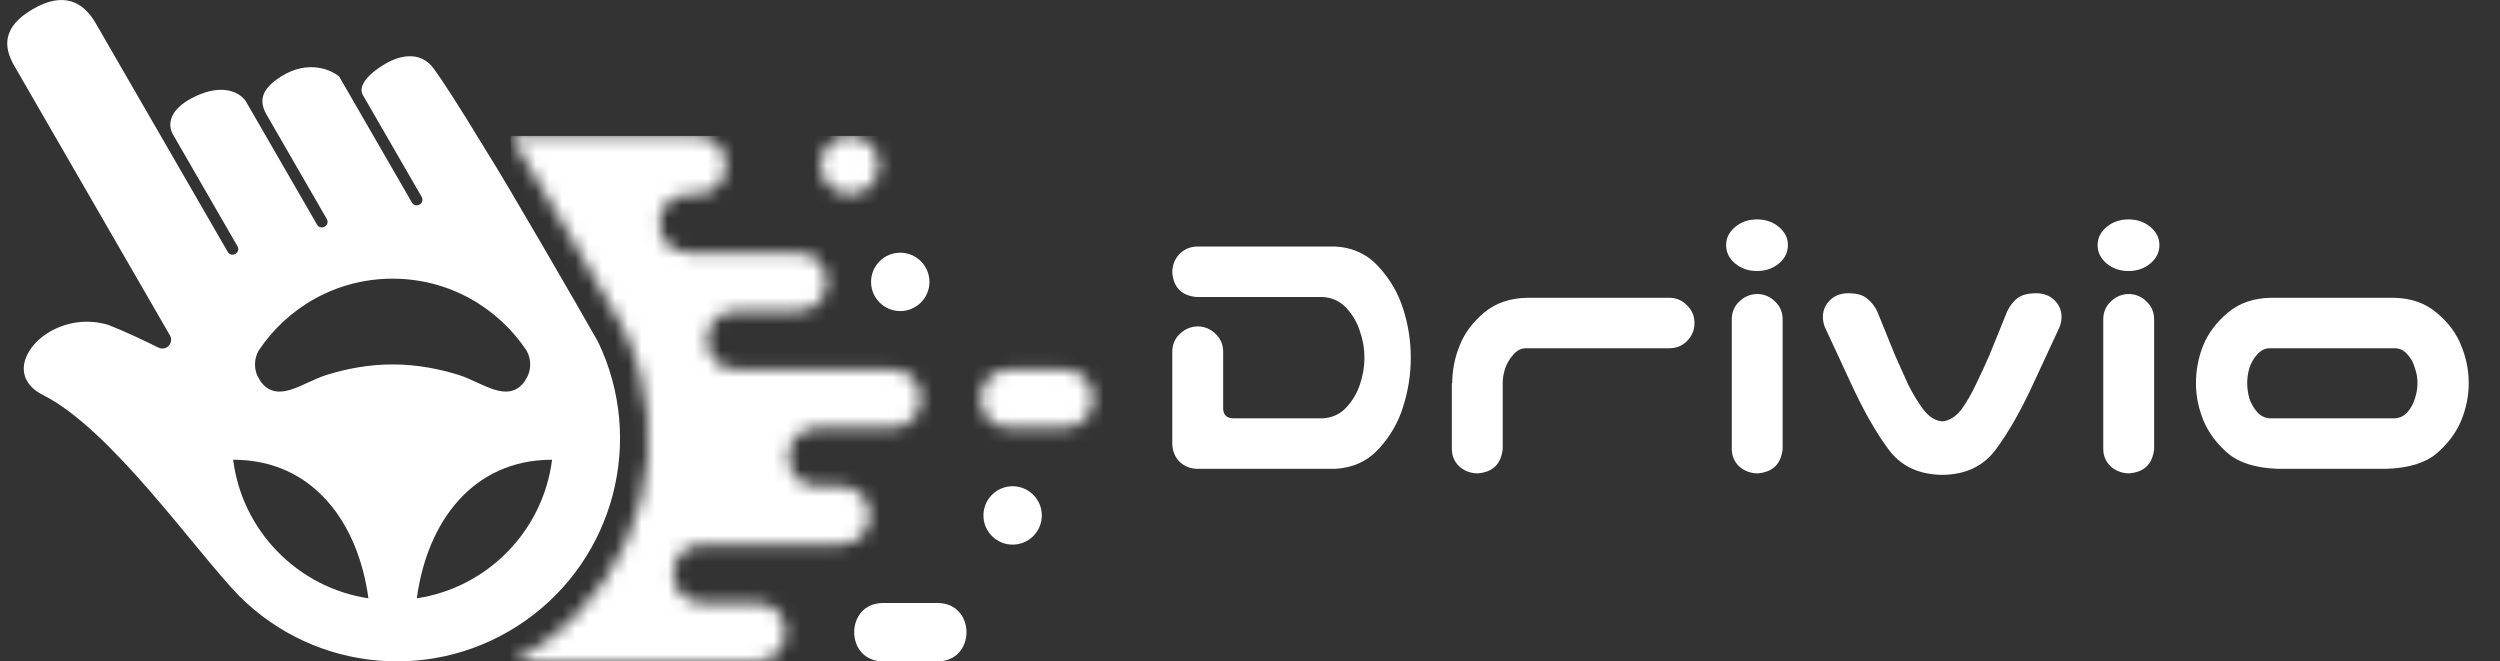 <svg width="189" height="50" viewBox="0 0 189 50" fill="none" xmlns="http://www.w3.org/2000/svg">
<rect x="0" y="0" width="189" height="50" fill="#333333" stroke="none"/>
<mask id="mask0_1_254" style="mask-type:luminance" maskUnits="userSpaceOnUse" x="38" y="10" width="45" height="40">
<path d="M64.251 10.277C63.032 10.277 62.044 11.265 62.044 12.483C62.044 13.702 63.032 14.69 64.251 14.69C65.47 14.69 66.458 13.702 66.458 12.483C66.458 11.265 65.47 10.277 64.251 10.277ZM80.447 27.932C83.364 27.932 83.366 32.345 80.447 32.345H76.336C73.416 32.345 73.418 27.932 76.336 27.932H80.447ZM52.685 10.277C55.604 10.277 55.605 14.69 52.685 14.69H52.053C49.133 14.69 49.133 19.104 52.053 19.104H60.31C63.228 19.104 63.229 23.518 60.31 23.518H56.793H55.658C52.739 23.518 52.74 27.932 55.658 27.932H56.793H67.424C70.339 27.932 70.344 32.345 67.424 32.345H62.947H61.812C58.892 32.345 58.896 36.759 61.812 36.759H62.947H63.558C66.473 36.759 66.479 41.173 63.558 41.173H54.232H53.097C50.178 41.173 50.18 45.586 53.097 45.586H54.232H57.198C60.115 45.586 60.118 49.999 57.198 49.999H38.818C39.563 49.611 40.29 49.169 40.991 48.674C48.566 43.32 51.175 33.265 47.159 24.904C47.137 24.857 47.117 24.817 47.091 24.772C45.709 22.341 44.306 19.921 42.9 17.505C41.5 15.098 40.096 12.625 38.604 10.276H52.685V10.277Z" fill="white"/>
</mask>
<g mask="url(#mask0_1_254)">
<path d="M83.366 10.277H38.604V50H83.366V10.277Z" fill="url(#paint0_linear_1_254)"/>
</g>
<path fill-rule="evenodd" clip-rule="evenodd" d="M70.877 45.587C73.795 45.587 73.796 50 70.877 50H66.766C63.846 50 63.848 45.587 66.766 45.587H70.877ZM68.059 19.104C66.84 19.104 65.852 20.093 65.852 21.312C65.852 22.53 66.84 23.518 68.059 23.518C69.277 23.518 70.266 22.53 70.266 21.312C70.266 20.093 69.278 19.104 68.059 19.104ZM76.555 36.759C75.337 36.759 74.348 37.747 74.348 38.966C74.348 40.185 75.337 41.174 76.555 41.174C77.774 41.174 78.761 40.185 78.761 38.966C78.761 37.747 77.774 36.759 76.555 36.759ZM31.512 45.233C36.856 44.425 41.057 40.139 41.736 34.755C35.726 34.755 32.286 39.475 31.512 45.233ZM17.626 34.755C18.305 40.138 22.507 44.424 27.851 45.233C27.076 39.475 23.637 34.755 17.626 34.755ZM29.681 21.067C25.445 21.067 21.715 23.236 19.541 26.524C19.226 27.104 19.195 27.791 19.447 28.391L19.721 28.866C21.003 30.551 22.906 28.902 24.672 28.351C26.116 27.9 27.839 27.546 29.681 27.553C31.523 27.546 33.246 27.9 34.69 28.351C36.456 28.902 38.358 30.551 39.641 28.866L39.914 28.391C40.167 27.791 40.136 27.104 39.821 26.524C37.648 23.236 33.918 21.067 29.681 21.067ZM45.212 25.84C43.733 23.237 38.352 13.908 36.752 11.392C34.583 7.813 33.362 5.962 32.794 5.19C31.765 3.792 30.189 4.211 29.156 4.807C27.968 5.492 27.009 6.45 27.437 7.191L31.877 14.883C32.158 15.368 31.42 15.796 31.139 15.309L25.649 5.799C25.083 5.289 23.319 4.49 21.279 5.766C19.685 6.761 19.577 7.67 20.166 8.691L24.705 16.555C24.986 17.04 24.248 17.468 23.968 16.981L18.545 7.589C17.783 6.653 16.292 6.456 14.454 7.444C12.9 8.28 12.601 9.344 13.094 10.197L17.953 18.615C18.234 19.1 17.497 19.527 17.216 19.041L7.245 1.773C6.287 0.113 4.81 -0.656 2.488 0.685C0.165 2.026 0.256 3.547 1.065 4.948L12.868 25.392C12.986 25.629 12.95 25.918 12.773 26.122C12.576 26.347 12.254 26.412 11.986 26.283C10.887 25.736 9.488 25.073 8.205 24.569C6.608 24.078 4.921 24.338 3.575 25.195C1.716 26.377 0.878 28.67 3.258 29.867C8.404 32.456 14.737 41.595 18.056 45.029C23.859 50.863 33.024 51.656 39.742 46.908C46.463 42.16 48.773 33.256 45.212 25.84Z" fill="white"/>
<path d="M100.959 18.638C102.288 18.714 103.38 19.227 104.234 20.176C105.089 21.107 105.706 22.17 106.085 23.366C106.465 24.562 106.655 25.787 106.655 27.041C106.655 28.294 106.465 29.519 106.085 30.715C105.725 31.911 105.108 32.984 104.234 33.933C103.38 34.864 102.288 35.367 100.959 35.443H90.477C89.964 35.424 89.527 35.244 89.167 34.902C88.825 34.541 88.644 34.104 88.625 33.592V26.528C88.644 25.996 88.844 25.559 89.224 25.218C89.603 24.857 90.059 24.676 90.591 24.676C91.103 24.695 91.54 24.885 91.901 25.246C92.262 25.588 92.452 26.015 92.471 26.528V30.857C92.471 31.37 92.736 31.626 93.268 31.626H99.99C100.712 31.588 101.31 31.313 101.785 30.8C102.259 30.288 102.601 29.708 102.81 29.063C103.038 28.398 103.152 27.724 103.152 27.041C103.152 26.357 103.038 25.692 102.81 25.047C102.601 24.382 102.259 23.794 101.785 23.281C101.31 22.768 100.712 22.493 99.99 22.455H90.477C89.338 22.36 88.72 21.743 88.625 20.603C88.625 20.072 88.796 19.616 89.138 19.236C89.499 18.856 89.945 18.657 90.477 18.638H100.959ZM110.358 26.101C110.719 25.189 111.326 24.373 112.181 23.651C113.054 22.91 114.156 22.531 115.485 22.512H126.195C126.726 22.512 127.172 22.702 127.533 23.081C127.913 23.442 128.103 23.888 128.103 24.42C128.103 24.952 127.913 25.407 127.533 25.787C127.172 26.148 126.726 26.328 126.195 26.328H115.371C115.01 26.328 114.697 26.48 114.431 26.784C114.165 27.069 113.956 27.411 113.804 27.81C113.671 28.208 113.605 28.588 113.605 28.949V33.933C113.491 35.073 112.864 35.69 111.725 35.785C111.193 35.785 110.728 35.614 110.329 35.272C109.95 34.911 109.76 34.465 109.76 33.933V28.977H109.788C109.788 27.99 109.978 27.031 110.358 26.101ZM132.888 22.227C133.401 22.246 133.838 22.436 134.198 22.797C134.559 23.138 134.749 23.566 134.768 24.078V33.933C134.654 35.073 134.027 35.69 132.888 35.785C132.356 35.785 131.891 35.614 131.492 35.272C131.113 34.911 130.923 34.465 130.923 33.933V24.078C130.942 23.547 131.141 23.11 131.521 22.768C131.901 22.407 132.356 22.227 132.888 22.227ZM130.495 18.524C130.495 17.992 130.723 17.537 131.179 17.157C131.635 16.777 132.185 16.587 132.831 16.587C133.477 16.587 134.027 16.777 134.483 17.157C134.939 17.537 135.167 17.992 135.167 18.524C135.167 19.075 134.939 19.54 134.483 19.92C134.027 20.299 133.477 20.489 132.831 20.489C132.185 20.489 131.635 20.299 131.179 19.92C130.723 19.54 130.495 19.075 130.495 18.524ZM142.743 33.933C141.775 32.623 140.806 30.905 139.838 28.778L137.987 24.79C137.892 24.581 137.835 24.354 137.816 24.107C137.778 23.575 137.939 23.119 138.3 22.74C138.661 22.36 139.135 22.17 139.724 22.17C140.37 22.17 140.844 22.303 141.148 22.569C141.471 22.816 141.727 23.138 141.917 23.537L143.256 26.841C143.598 27.62 143.93 28.36 144.253 29.063C144.595 29.746 144.974 30.373 145.392 30.943C145.829 31.512 146.313 31.816 146.845 31.854C147.357 31.816 147.842 31.512 148.297 30.943C148.696 30.373 149.057 29.746 149.38 29.063C149.722 28.36 150.063 27.62 150.405 26.841L151.744 23.537C151.934 23.138 152.181 22.816 152.484 22.569C152.807 22.303 153.291 22.17 153.937 22.17C154.526 22.17 155 22.36 155.361 22.74C155.722 23.119 155.883 23.575 155.845 24.107C155.826 24.354 155.769 24.581 155.675 24.79L153.823 28.778C152.855 30.905 151.886 32.623 150.918 33.933C149.987 35.225 148.63 35.88 146.845 35.899C145.041 35.88 143.674 35.225 142.743 33.933ZM160.972 22.227C161.485 22.246 161.922 22.436 162.283 22.797C162.643 23.138 162.833 23.566 162.852 24.078V33.933C162.738 35.073 162.112 35.69 160.972 35.785C160.441 35.785 159.975 35.614 159.577 35.272C159.197 34.911 159.007 34.465 159.007 33.933V24.078C159.026 23.547 159.225 23.11 159.605 22.768C159.985 22.407 160.441 22.227 160.972 22.227ZM158.58 18.524C158.58 17.992 158.808 17.537 159.263 17.157C159.719 16.777 160.27 16.587 160.915 16.587C161.561 16.587 162.112 16.777 162.567 17.157C163.023 17.537 163.251 17.992 163.251 18.524C163.251 19.075 163.023 19.54 162.567 19.92C162.112 20.299 161.561 20.489 160.915 20.489C160.27 20.489 159.719 20.299 159.263 19.92C158.808 19.54 158.58 19.075 158.58 18.524ZM172.223 35.443C170.552 35.386 169.289 34.997 168.435 34.275C167.58 33.535 166.963 32.709 166.584 31.797C166.204 30.867 166.014 29.927 166.014 28.977C166.014 27.99 166.194 27.041 166.555 26.129C166.935 25.199 167.552 24.373 168.406 23.651C169.28 22.91 170.381 22.531 171.71 22.512H180.939C182.268 22.531 183.36 22.91 184.215 23.651C185.088 24.373 185.705 25.199 186.066 26.129C186.446 27.041 186.636 27.99 186.636 28.977C186.636 29.927 186.446 30.867 186.066 31.797C185.686 32.709 185.069 33.535 184.215 34.275C183.36 34.997 182.097 35.386 180.426 35.443H172.223ZM171.597 26.328C171.236 26.328 170.922 26.48 170.657 26.784C170.391 27.069 170.191 27.411 170.058 27.81C169.945 28.189 169.888 28.569 169.888 28.949C169.888 29.348 169.945 29.746 170.058 30.145C170.191 30.525 170.391 30.867 170.657 31.171C170.922 31.455 171.236 31.607 171.597 31.626H181.053C181.414 31.607 181.727 31.455 181.993 31.171C182.259 30.867 182.449 30.525 182.563 30.145C182.695 29.746 182.762 29.348 182.762 28.949C182.762 28.569 182.695 28.189 182.563 27.81C182.449 27.411 182.259 27.069 181.993 26.784C181.727 26.48 181.414 26.328 181.053 26.328H171.597Z" fill="white"/>
<defs>
<linearGradient id="paint0_linear_1_254" x1="60.985" y1="10.277" x2="60.985" y2="50" gradientUnits="userSpaceOnUse">
<stop stop-color="white"/>
<stop offset="1" stop-color="white"/>
</linearGradient>
</defs>
</svg>
